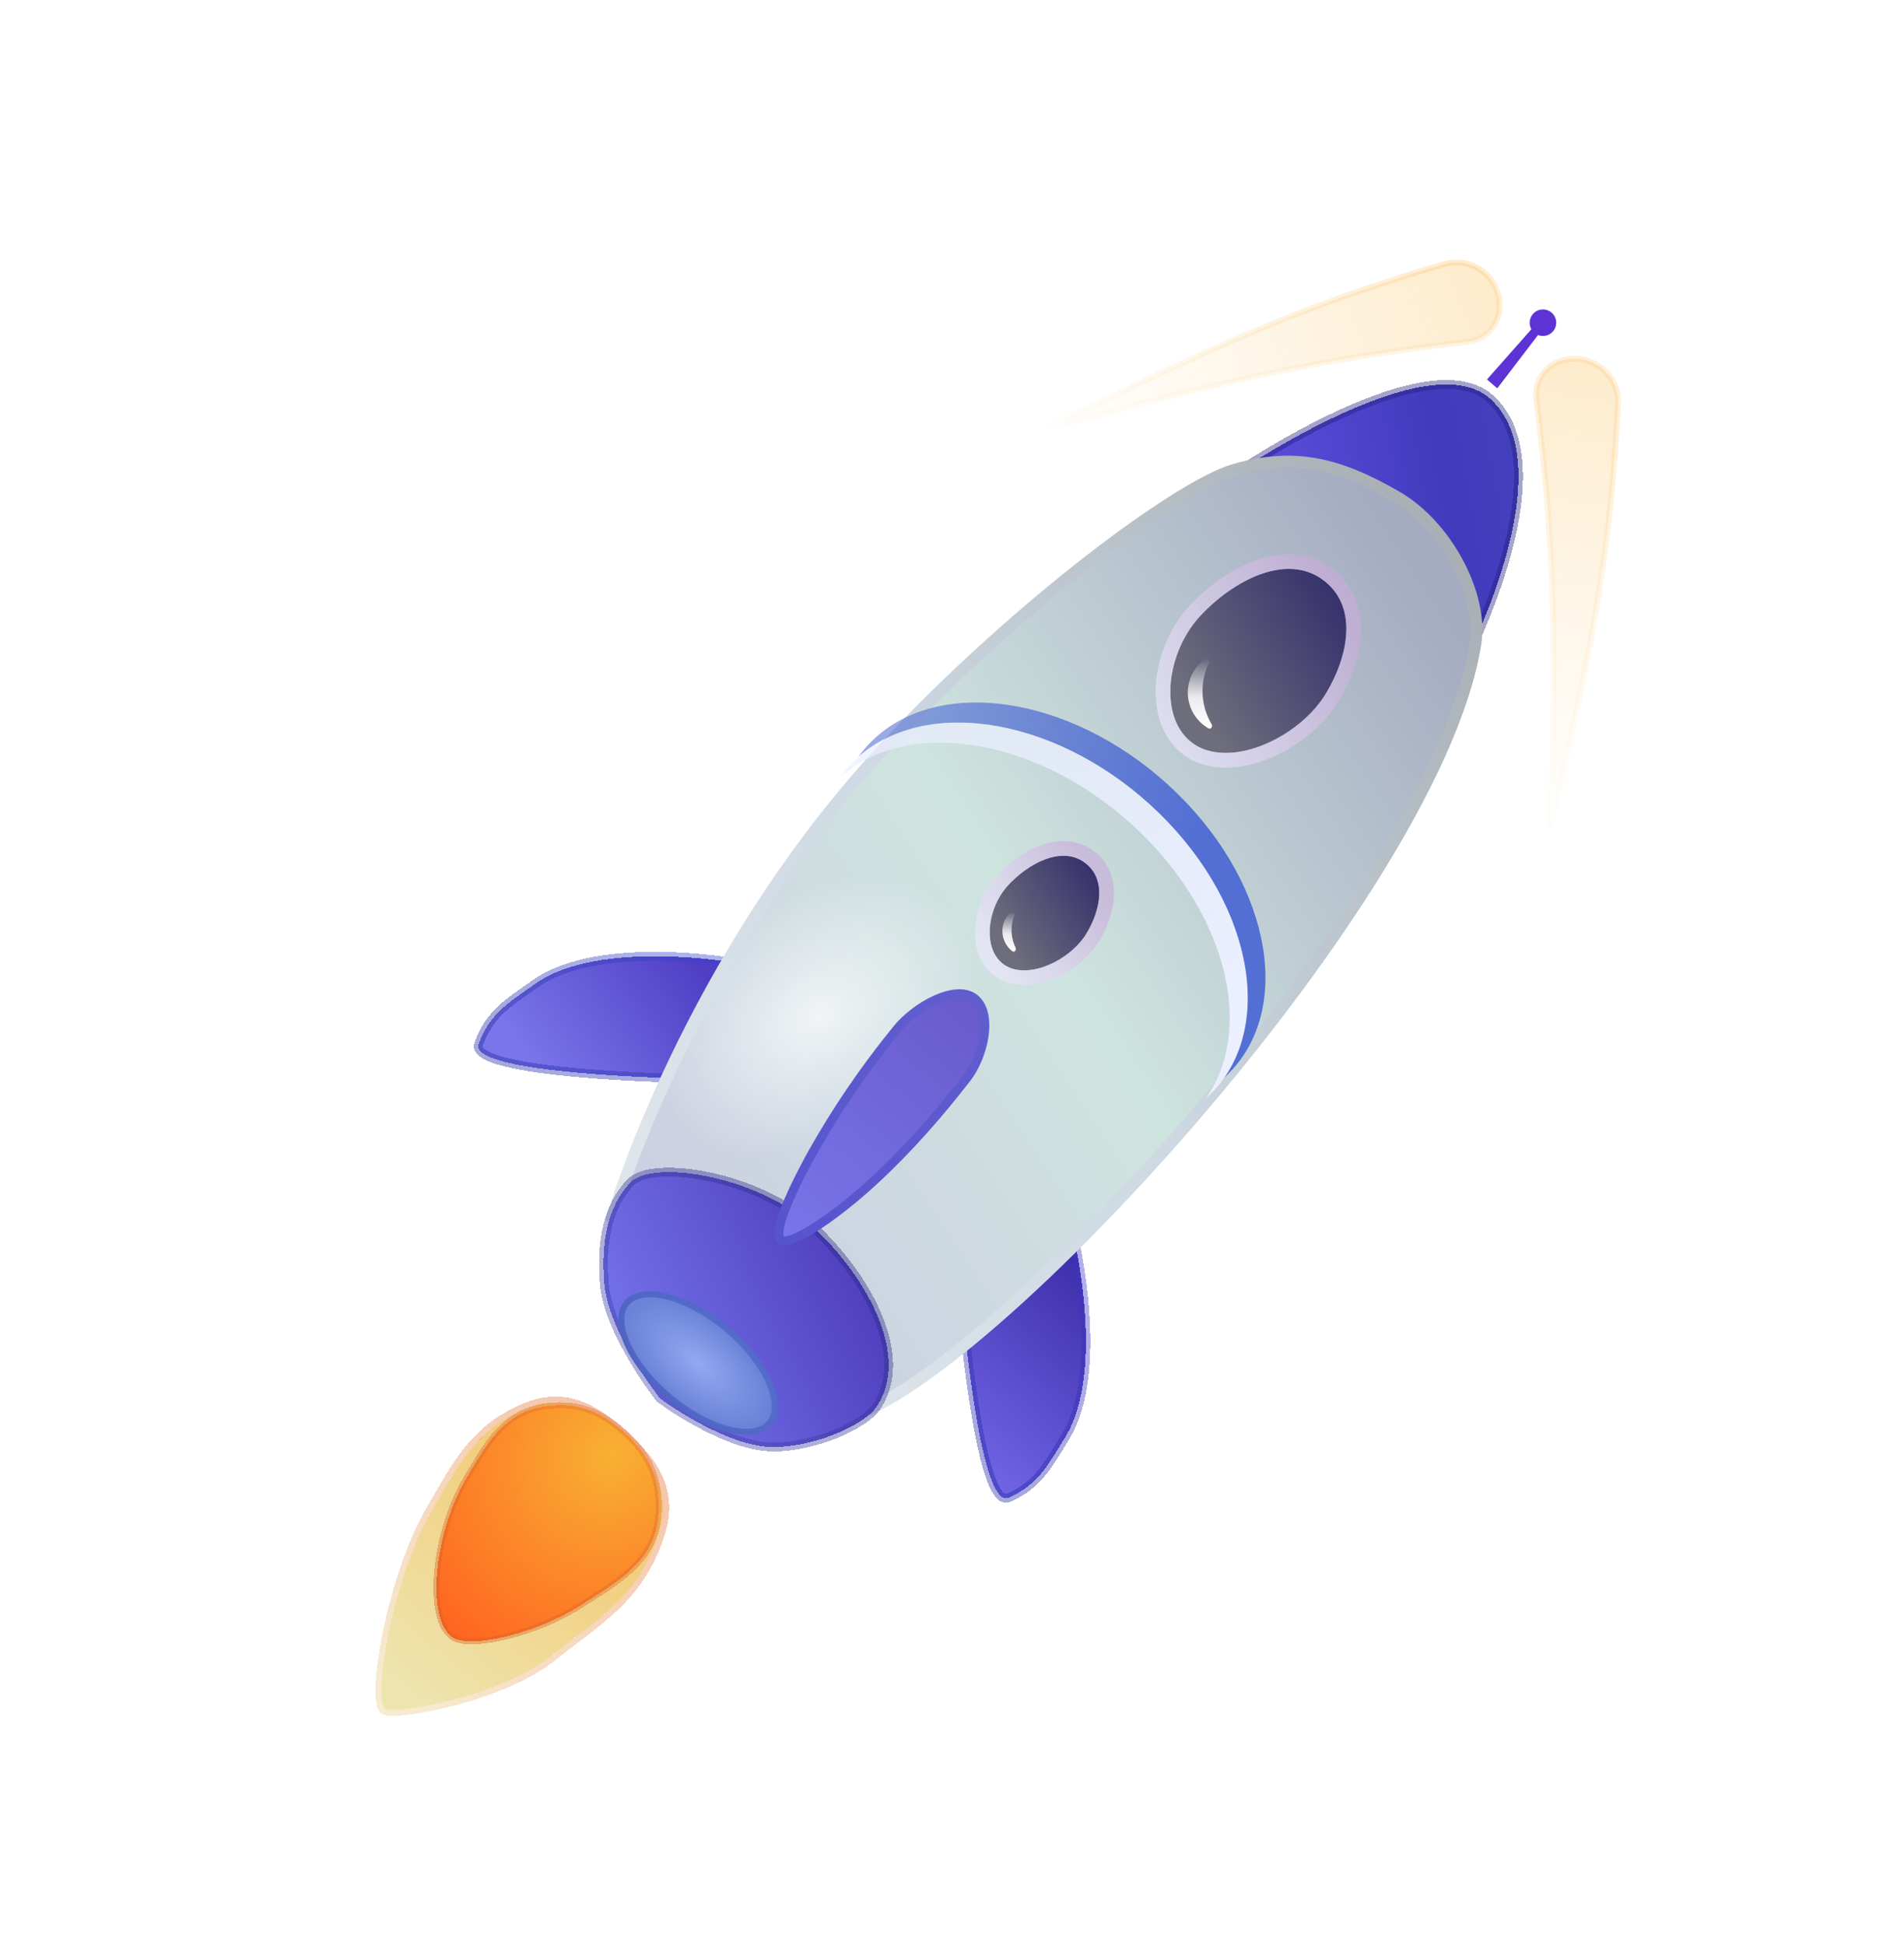 <svg width="646" height="660" viewBox="0 0 646 660" fill="none" xmlns="http://www.w3.org/2000/svg">
<g filter="url(#filter0_d_1_2280)">
<path d="M505.494 131.207C483.473 111.562 415.451 159.109 415.451 159.109L497.605 219.174C497.605 219.174 531.232 154.168 505.494 131.207Z" fill="url(#paint0_linear_1_2280)" shape-rendering="crispEdges"/>
<path d="M505.494 131.207C483.473 111.562 415.451 159.109 415.451 159.109L497.605 219.174C497.605 219.174 531.232 154.168 505.494 131.207Z" stroke="url(#paint1_linear_1_2280)" stroke-opacity="0.4" stroke-width="3" shape-rendering="crispEdges"/>
</g>
<g filter="url(#filter1_d_1_2280)">
<path d="M181.572 329.823C203.501 314.32 249.975 322.753 249.975 322.753L231.025 361.895C231.025 361.895 158.671 360.506 162.395 350.225C166.119 339.944 172.643 336.135 181.572 329.823Z" fill="url(#paint2_linear_1_2280)" shape-rendering="crispEdges"/>
<path d="M181.572 329.823C203.501 314.32 249.975 322.753 249.975 322.753L231.025 361.895C231.025 361.895 158.671 360.506 162.395 350.225C166.119 339.944 172.643 336.135 181.572 329.823Z" stroke="url(#paint3_linear_1_2280)" stroke-opacity="0.4" stroke-width="3" shape-rendering="crispEdges"/>
</g>
<g filter="url(#filter2_d_1_2280)">
<path d="M361.335 483.796C375.452 460.95 364.161 415.086 364.161 415.086L326.265 436.422C326.265 436.422 332.128 508.551 342.159 504.198C352.189 499.845 355.588 493.098 361.335 483.796Z" fill="url(#paint4_linear_1_2280)" shape-rendering="crispEdges"/>
<path d="M361.335 483.796C375.452 460.95 364.161 415.086 364.161 415.086L326.265 436.422C326.265 436.422 332.128 508.551 342.159 504.198C352.189 499.845 355.588 493.098 361.335 483.796Z" stroke="url(#paint5_linear_1_2280)" stroke-opacity="0.4" stroke-width="3" shape-rendering="crispEdges"/>
</g>
<g filter="url(#filter3_d_1_2280)">
<path d="M474.072 164.712C454.122 153.085 439.064 149.557 418.758 155.419C399.861 160.874 345.512 201.395 301.622 248.09C233.043 321.05 207.688 409.215 207.688 409.215C238.262 437.954 242.355 474.094 280.689 477.832C319.022 481.57 486.19 304.079 500.561 214.522C503.309 197.394 490.374 174.212 474.072 164.712Z" fill="url(#paint6_linear_1_2280)"/>
<path d="M474.072 164.712C454.122 153.085 439.064 149.557 418.758 155.419C399.861 160.874 345.512 201.395 301.622 248.09C233.043 321.05 207.688 409.215 207.688 409.215C238.262 437.954 242.355 474.094 280.689 477.832C319.022 481.57 486.19 304.079 500.561 214.522C503.309 197.394 490.374 174.212 474.072 164.712Z" fill="url(#paint7_radial_1_2280)" fill-opacity="0.7"/>
<path d="M474.072 164.712C454.122 153.085 439.064 149.557 418.758 155.419C399.861 160.874 345.512 201.395 301.622 248.09C233.043 321.05 207.688 409.215 207.688 409.215C238.262 437.954 242.355 474.094 280.689 477.832C319.022 481.57 486.19 304.079 500.561 214.522C503.309 197.394 490.374 174.212 474.072 164.712Z" stroke="url(#paint8_linear_1_2280)" stroke-width="4"/>
</g>
<path d="M407.393 208.808C418.024 197.443 435.832 187.535 448.532 196.529C460.962 205.331 457.66 222.502 449.739 235.51C439.383 252.518 410.182 264.209 400.073 247.053C394.283 237.227 397.015 219.901 407.393 208.808Z" fill="url(#paint9_linear_1_2280)"/>
<path d="M449.977 194.489C442.711 189.343 434.13 189.749 426.306 192.694C418.495 195.634 411.076 201.211 405.567 207.1C400.021 213.028 396.544 220.584 395.21 227.96C393.882 235.298 394.631 242.742 397.919 248.322C403.823 258.342 415.166 259.541 425.52 256.491C435.91 253.43 446.34 245.899 451.874 236.81C455.982 230.064 458.983 222.105 459.265 214.535C459.551 206.879 457.033 199.486 449.977 194.489Z" stroke="url(#paint10_linear_1_2280)" stroke-opacity="0.65" stroke-width="5"/>
<path d="M342.206 300.193C348.826 293.116 359.915 286.946 367.824 292.547C375.563 298.028 373.508 308.72 368.575 316.821C362.126 327.411 343.943 334.691 337.648 324.008C334.042 317.89 335.744 307.101 342.206 300.193Z" fill="url(#paint11_linear_1_2280)"/>
<path d="M369.269 290.507C364.398 287.057 358.695 287.378 353.651 289.276C348.62 291.17 343.884 294.74 340.38 298.485C336.792 302.321 334.552 307.196 333.692 311.951C332.838 316.668 333.298 321.551 335.494 325.277C339.491 332.061 347.126 332.744 353.76 330.79C360.431 328.825 367.13 324.001 370.71 318.121C373.324 313.829 375.266 308.716 375.45 303.795C375.637 298.786 373.98 293.843 369.269 290.507Z" stroke="url(#paint12_linear_1_2280)" stroke-opacity="0.65" stroke-width="5"/>
<g filter="url(#filter4_d_1_2280)">
<path d="M275.884 412.295C257.494 395.133 221.404 389.221 213.871 397.236C206.337 405.251 203.852 416.91 205.026 431.467C206.387 448.347 223.92 470.499 223.92 470.499C223.92 470.499 246.201 487.143 262.633 486.987C277.13 486.849 293.187 479.337 297.235 473.535C309.089 456.543 294.402 429.575 275.884 412.295Z" fill="url(#paint13_linear_1_2280)" shape-rendering="crispEdges"/>
<path d="M275.884 412.295C257.494 395.133 221.404 389.221 213.871 397.236C206.337 405.251 203.852 416.91 205.026 431.467C206.387 448.347 223.92 470.499 223.92 470.499C223.92 470.499 246.201 487.143 262.633 486.987C277.13 486.849 293.187 479.337 297.235 473.535C309.089 456.543 294.402 429.575 275.884 412.295Z" stroke="url(#paint14_linear_1_2280)" stroke-opacity="0.4" stroke-width="3" shape-rendering="crispEdges"/>
</g>
<g filter="url(#filter5_d_1_2280)">
<path d="M210.656 482.58C200.566 473.582 190.926 468.838 178.5 474C161.491 481.066 155.853 492.472 146.5 508.5C132.985 531.66 126 574.545 131 576C136 577.455 170.316 571.358 187.5 557.5C203 545 216.5 538 223.5 516.5C228.152 502.213 221.811 492.529 210.656 482.58Z" fill="url(#paint15_linear_1_2280)" shape-rendering="crispEdges"/>
<path d="M211.322 481.834C206.236 477.299 201.179 473.755 195.758 472.027C190.298 470.286 184.538 470.409 178.116 473.077C161.97 479.785 155.828 490.396 147.561 504.68C146.933 505.764 146.294 506.87 145.636 507.996C138.801 519.709 133.648 536.34 130.827 550.19C129.415 557.12 128.578 563.4 128.412 568.061C128.33 570.383 128.412 572.355 128.694 573.821C128.834 574.551 129.035 575.211 129.326 575.739C129.615 576.264 130.057 576.767 130.72 576.96C131.514 577.191 132.739 577.246 134.196 577.191C135.69 577.135 137.543 576.957 139.659 576.663C143.893 576.073 149.229 575.005 154.942 573.458C166.339 570.371 179.374 565.338 188.128 558.279C190.719 556.188 193.268 554.246 195.747 552.355C207.972 543.034 218.535 534.981 224.451 516.81C226.847 509.45 226.425 503.202 223.921 497.51C221.436 491.862 216.934 486.839 211.322 481.834Z" stroke="url(#paint16_linear_1_2280)" stroke-opacity="0.4" stroke-width="2" shape-rendering="crispEdges"/>
</g>
<g filter="url(#filter6_d_1_2280)">
<path d="M211.543 481.799C203.576 474.766 196.322 471.906 185.761 473.093C171.302 474.718 165.409 485.43 158.018 497.963C147.338 516.073 144.266 545.572 153.676 551.623C159.801 555.562 182.222 550.165 196.861 540.782C210.363 532.128 222.546 525.46 223.404 509.446C224.033 497.714 220.35 489.574 211.543 481.799Z" fill="url(#paint17_radial_1_2280)" shape-rendering="crispEdges"/>
<path d="M211.543 481.799C203.576 474.766 196.322 471.906 185.761 473.093C171.302 474.718 165.409 485.43 158.018 497.963C147.338 516.073 144.266 545.572 153.676 551.623C159.801 555.562 182.222 550.165 196.861 540.782C210.363 532.128 222.546 525.46 223.404 509.446C224.033 497.714 220.35 489.574 211.543 481.799Z" stroke="url(#paint18_linear_1_2280)" stroke-opacity="0.4" stroke-width="2" shape-rendering="crispEdges"/>
</g>
<g filter="url(#filter7_d_1_2280)">
<ellipse cx="235.846" cy="460.486" rx="32.635" ry="16.041" transform="rotate(40.04 235.846 460.486)" fill="url(#paint19_radial_1_2280)"/>
<path d="M260.066 480.837C257.597 483.776 252.737 484.595 246.456 483.045C240.245 481.512 232.978 477.722 226.17 472.001C219.361 466.281 214.377 459.775 211.797 453.921C209.187 448.001 209.157 443.072 211.626 440.134C214.095 437.196 218.955 436.377 225.236 437.927C231.447 439.46 238.714 443.249 245.523 448.97C252.331 454.691 257.316 461.197 259.896 467.051C262.505 472.971 262.535 477.899 260.066 480.837Z" stroke="url(#paint20_linear_1_2280)" stroke-opacity="0.4" stroke-width="2"/>
</g>
<path fill-rule="evenodd" clip-rule="evenodd" d="M410.269 224.768C410.709 223.883 409.86 222.914 409.047 223.477C405.393 226.003 403 230.222 403 235C403 240.17 405.802 244.685 409.97 247.11C410.825 247.607 411.595 246.575 411.086 245.726C409.129 242.459 408 238.614 408 234.5C408 230.998 408.818 227.69 410.269 224.768Z" fill="url(#paint21_linear_1_2280)"/>
<path fill-rule="evenodd" clip-rule="evenodd" d="M344.118 310.648C344.475 309.725 343.614 308.811 342.888 309.483C341.169 311.075 340.093 313.352 340.093 315.88C340.093 318.652 341.387 321.123 343.405 322.719C344.18 323.333 344.967 322.354 344.539 321.462C343.686 319.684 343.207 317.684 343.207 315.569C343.207 313.831 343.53 312.171 344.118 310.648Z" fill="url(#paint22_linear_1_2280)"/>
<path opacity="0.25" d="M355 145.766C416.856 128.505 450.135 121.516 498.105 115.962C503.805 115.302 508.267 110.723 508.723 105.003C509.542 94.721 499.928 86.72 490.03 89.621C445.078 102.8 411.857 116.913 355 145.766Z" fill="url(#paint23_linear_1_2280)" stroke="url(#paint24_linear_1_2280)" stroke-width="2"/>
<path opacity="0.25" d="M525.973 280.313C528.223 216.642 527.185 182.924 521.268 135.487C520.555 129.769 523.946 124.321 529.41 122.493C539.299 119.184 549.479 126.713 548.967 137.128C546.692 183.374 540.727 218.755 525.973 280.313Z" fill="url(#paint25_linear_1_2280)" stroke="url(#paint26_linear_1_2280)" stroke-width="2"/>
<path d="M327.723 366.207C324.591 370.107 314.364 383.648 299.101 398.245C284.439 412.268 268.065 423.16 264.954 420.663C261.812 418.14 269.835 400.415 280.499 382.882C291.381 364.991 301.238 353.037 304.339 349.175C310.478 341.529 324.336 333.698 330.684 338.795C337.032 343.892 333.862 358.561 327.723 366.207Z" fill="url(#paint27_linear_1_2280)" stroke="url(#paint28_linear_1_2280)" stroke-width="3"/>
<path fill-rule="evenodd" clip-rule="evenodd" d="M291.2 256.836C315.096 235.598 360.72 244.127 393.251 275.96C422.778 304.855 431.394 343.042 415.057 365.918C415.116 365.866 415.174 365.813 415.233 365.761C439.08 344.324 431.976 301.077 399.366 269.166C366.755 237.254 320.987 228.762 297.139 250.198C294.884 252.225 292.906 254.447 291.2 256.836Z" fill="url(#paint29_linear_1_2280)"/>
<path fill-rule="evenodd" clip-rule="evenodd" d="M285.2 263.686C309.096 242.448 354.72 250.977 387.251 282.811C416.778 311.705 425.394 349.892 409.057 372.768C409.116 372.716 409.174 372.663 409.233 372.611C433.08 351.175 425.976 307.927 393.366 276.016C360.755 244.104 314.987 235.612 291.139 257.048C288.884 259.075 286.906 261.297 285.2 263.686Z" fill="url(#paint30_linear_1_2280)"/>
<path d="M519.517 111.784C519.993 111.246 520.785 111.123 521.402 111.49C522.17 111.948 522.368 112.973 521.825 113.683L508.008 131.756L504.51 128.754L519.517 111.784Z" fill="#5D33D6"/>
<circle cx="523.5" cy="109.5" r="4.5" fill="#5D33D6"/>
<defs>
<filter id="filter0_d_1_2280" x="398.872" y="114.95" width="131.822" height="124.468" filterUnits="userSpaceOnUse" color-interpolation-filters="sRGB">
<feFlood flood-opacity="0" result="BackgroundImageFix"/>
<feColorMatrix in="SourceAlpha" type="matrix" values="0 0 0 0 0 0 0 0 0 0 0 0 0 0 0 0 0 0 127 0" result="hardAlpha"/>
<feOffset dy="4"/>
<feGaussianBlur stdDeviation="7"/>
<feComposite in2="hardAlpha" operator="out"/>
<feColorMatrix type="matrix" values="0 0 0 0 0.161 0 0 0 0 0.237 0 0 0 0 0.922 0 0 0 0.3 0"/>
<feBlend mode="normal" in2="BackgroundImageFix" result="effect1_dropShadow_1_2280"/>
<feBlend mode="normal" in="SourceGraphic" in2="effect1_dropShadow_1_2280" result="shape"/>
</filter>
<filter id="filter1_d_1_2280" x="146.756" y="308.963" width="119.43" height="72.45" filterUnits="userSpaceOnUse" color-interpolation-filters="sRGB">
<feFlood flood-opacity="0" result="BackgroundImageFix"/>
<feColorMatrix in="SourceAlpha" type="matrix" values="0 0 0 0 0 0 0 0 0 0 0 0 0 0 0 0 0 0 127 0" result="hardAlpha"/>
<feOffset dy="4"/>
<feGaussianBlur stdDeviation="7"/>
<feComposite in2="hardAlpha" operator="out"/>
<feColorMatrix type="matrix" values="0 0 0 0 0.161 0 0 0 0 0.237 0 0 0 0 0.922 0 0 0 0.3 0"/>
<feBlend mode="normal" in2="BackgroundImageFix" result="effect1_dropShadow_1_2280"/>
<feBlend mode="normal" in="SourceGraphic" in2="effect1_dropShadow_1_2280" result="shape"/>
</filter>
<filter id="filter2_d_1_2280" x="310.692" y="402.811" width="73.244" height="121.077" filterUnits="userSpaceOnUse" color-interpolation-filters="sRGB">
<feFlood flood-opacity="0" result="BackgroundImageFix"/>
<feColorMatrix in="SourceAlpha" type="matrix" values="0 0 0 0 0 0 0 0 0 0 0 0 0 0 0 0 0 0 127 0" result="hardAlpha"/>
<feOffset dy="4"/>
<feGaussianBlur stdDeviation="7"/>
<feComposite in2="hardAlpha" operator="out"/>
<feColorMatrix type="matrix" values="0 0 0 0 0.176 0 0 0 0 0.161 0 0 0 0 0.922 0 0 0 0.3 0"/>
<feBlend mode="normal" in2="BackgroundImageFix" result="effect1_dropShadow_1_2280"/>
<feBlend mode="normal" in="SourceGraphic" in2="effect1_dropShadow_1_2280" result="shape"/>
</filter>
<filter id="filter3_d_1_2280" x="171.428" y="120.634" width="365.503" height="397.256" filterUnits="userSpaceOnUse" color-interpolation-filters="sRGB">
<feFlood flood-opacity="0" result="BackgroundImageFix"/>
<feColorMatrix in="SourceAlpha" type="matrix" values="0 0 0 0 0 0 0 0 0 0 0 0 0 0 0 0 0 0 127 0" result="hardAlpha"/>
<feOffset dy="4"/>
<feGaussianBlur stdDeviation="17"/>
<feComposite in2="hardAlpha" operator="out"/>
<feColorMatrix type="matrix" values="0 0 0 0 0.971 0 0 0 0 0.971 0 0 0 0 0.971 0 0 0 0.4 0"/>
<feBlend mode="normal" in2="BackgroundImageFix" result="effect1_dropShadow_1_2280"/>
<feBlend mode="normal" in="SourceGraphic" in2="effect1_dropShadow_1_2280" result="shape"/>
</filter>
<filter id="filter4_d_1_2280" x="189.249" y="382.21" width="127.755" height="124.278" filterUnits="userSpaceOnUse" color-interpolation-filters="sRGB">
<feFlood flood-opacity="0" result="BackgroundImageFix"/>
<feColorMatrix in="SourceAlpha" type="matrix" values="0 0 0 0 0 0 0 0 0 0 0 0 0 0 0 0 0 0 127 0" result="hardAlpha"/>
<feOffset dy="4"/>
<feGaussianBlur stdDeviation="7"/>
<feComposite in2="hardAlpha" operator="out"/>
<feColorMatrix type="matrix" values="0 0 0 0 0.161 0 0 0 0 0.328 0 0 0 0 0.922 0 0 0 0.3 0"/>
<feBlend mode="normal" in2="BackgroundImageFix" result="effect1_dropShadow_1_2280"/>
<feBlend mode="normal" in="SourceGraphic" in2="effect1_dropShadow_1_2280" result="shape"/>
</filter>
<filter id="filter5_d_1_2280" x="113.382" y="459.869" width="127.659" height="136.341" filterUnits="userSpaceOnUse" color-interpolation-filters="sRGB">
<feFlood flood-opacity="0" result="BackgroundImageFix"/>
<feColorMatrix in="SourceAlpha" type="matrix" values="0 0 0 0 0 0 0 0 0 0 0 0 0 0 0 0 0 0 127 0" result="hardAlpha"/>
<feOffset dy="4"/>
<feGaussianBlur stdDeviation="7"/>
<feComposite in2="hardAlpha" operator="out"/>
<feColorMatrix type="matrix" values="0 0 0 0 0.871 0 0 0 0 0.816 0 0 0 0 0.522 0 0 0 0.8 0"/>
<feBlend mode="normal" in2="BackgroundImageFix" result="effect1_dropShadow_1_2280"/>
<feBlend mode="normal" in="SourceGraphic" in2="effect1_dropShadow_1_2280" result="shape"/>
</filter>
<filter id="filter6_d_1_2280" x="133.061" y="461.833" width="105.412" height="110.093" filterUnits="userSpaceOnUse" color-interpolation-filters="sRGB">
<feFlood flood-opacity="0" result="BackgroundImageFix"/>
<feColorMatrix in="SourceAlpha" type="matrix" values="0 0 0 0 0 0 0 0 0 0 0 0 0 0 0 0 0 0 127 0" result="hardAlpha"/>
<feOffset dy="4"/>
<feGaussianBlur stdDeviation="7"/>
<feComposite in2="hardAlpha" operator="out"/>
<feColorMatrix type="matrix" values="0 0 0 0 0.992 0 0 0 0 0.482 0 0 0 0 0.149 0 0 0 0.6 0"/>
<feBlend mode="normal" in2="BackgroundImageFix" result="effect1_dropShadow_1_2280"/>
<feBlend mode="normal" in="SourceGraphic" in2="effect1_dropShadow_1_2280" result="shape"/>
</filter>
<filter id="filter7_d_1_2280" x="200.806" y="429.159" width="72.08" height="66.654" filterUnits="userSpaceOnUse" color-interpolation-filters="sRGB">
<feFlood flood-opacity="0" result="BackgroundImageFix"/>
<feColorMatrix in="SourceAlpha" type="matrix" values="0 0 0 0 0 0 0 0 0 0 0 0 0 0 0 0 0 0 127 0" result="hardAlpha"/>
<feOffset dx="1" dy="2"/>
<feGaussianBlur stdDeviation="4.5"/>
<feComposite in2="hardAlpha" operator="out"/>
<feColorMatrix type="matrix" values="0 0 0 0 0.145 0 0 0 0 0.23 0 0 0 0 0.992 0 0 0 0.7 0"/>
<feBlend mode="normal" in2="BackgroundImageFix" result="effect1_dropShadow_1_2280"/>
<feBlend mode="normal" in="SourceGraphic" in2="effect1_dropShadow_1_2280" result="shape"/>
</filter>
<linearGradient id="paint0_linear_1_2280" x1="518.5" y1="148" x2="439.155" y2="162.05" gradientUnits="userSpaceOnUse">
<stop stop-color="#4441BD"/>
<stop offset="0.37" stop-color="#413BBC"/>
<stop offset="1" stop-color="#584AD7"/>
</linearGradient>
<linearGradient id="paint1_linear_1_2280" x1="508.414" y1="133.94" x2="452.247" y2="193.696" gradientUnits="userSpaceOnUse">
<stop stop-color="#1F1E7C"/>
<stop offset="1" stop-color="#1E1778"/>
</linearGradient>
<linearGradient id="paint2_linear_1_2280" x1="236.525" y1="322.462" x2="183.5" y2="361" gradientUnits="userSpaceOnUse">
<stop stop-color="#503FC4"/>
<stop offset="1" stop-color="#7975EA"/>
</linearGradient>
<linearGradient id="paint3_linear_1_2280" x1="238.317" y1="311.795" x2="183.526" y2="370.087" gradientUnits="userSpaceOnUse">
<stop stop-color="#3645CE"/>
<stop offset="1" stop-color="#2025A4"/>
</linearGradient>
<linearGradient id="paint4_linear_1_2280" x1="381.5" y1="431.5" x2="326.5" y2="492.5" gradientUnits="userSpaceOnUse">
<stop stop-color="#3C2BA7"/>
<stop offset="1" stop-color="#7165E6"/>
</linearGradient>
<linearGradient id="paint5_linear_1_2280" x1="375.819" y1="426.045" x2="321.028" y2="484.337" gradientUnits="userSpaceOnUse">
<stop stop-color="#4236CE"/>
<stop offset="1" stop-color="#2025A4"/>
</linearGradient>
<linearGradient id="paint6_linear_1_2280" x1="500" y1="217.001" x2="217.787" y2="404.455" gradientUnits="userSpaceOnUse">
<stop stop-color="#A5ABC1"/>
<stop offset="0.521" stop-color="#CEE4DF"/>
<stop offset="1" stop-color="#CDCFE2"/>
</linearGradient>
<radialGradient id="paint7_radial_1_2280" cx="0" cy="0" r="1" gradientUnits="userSpaceOnUse" gradientTransform="translate(277.5 341.001) rotate(-33.959) scale(59.076 42.204)">
<stop stop-color="white"/>
<stop offset="1" stop-color="white" stop-opacity="0"/>
</radialGradient>
<linearGradient id="paint8_linear_1_2280" x1="513" y1="200.001" x2="182.5" y2="436.001" gradientUnits="userSpaceOnUse">
<stop stop-color="#A8AEB3"/>
<stop offset="0.497" stop-color="#CDD8E2"/>
<stop offset="1" stop-color="#E4E9ED"/>
</linearGradient>
<linearGradient id="paint9_linear_1_2280" x1="457.999" y1="203" x2="403.999" y2="237" gradientUnits="userSpaceOnUse">
<stop stop-color="#342F6C"/>
<stop offset="1" stop-color="#6D6D7C"/>
</linearGradient>
<linearGradient id="paint10_linear_1_2280" x1="395.999" y1="248.5" x2="457.9" y2="210.836" gradientUnits="userSpaceOnUse">
<stop stop-color="#EFE7FF"/>
<stop offset="1" stop-color="#C8ACDA"/>
</linearGradient>
<linearGradient id="paint11_linear_1_2280" x1="373.719" y1="296.576" x2="340.093" y2="317.748" gradientUnits="userSpaceOnUse">
<stop stop-color="#342F6C"/>
<stop offset="1" stop-color="#6D6D7C"/>
</linearGradient>
<linearGradient id="paint12_linear_1_2280" x1="335.111" y1="324.909" x2="373.657" y2="301.456" gradientUnits="userSpaceOnUse">
<stop stop-color="#EFE7FF"/>
<stop offset="1" stop-color="#C8ACDA"/>
</linearGradient>
<linearGradient id="paint13_linear_1_2280" x1="293" y1="431" x2="221.995" y2="464.841" gradientUnits="userSpaceOnUse">
<stop stop-color="#513FBE"/>
<stop offset="1" stop-color="#716FE8"/>
</linearGradient>
<linearGradient id="paint14_linear_1_2280" x1="276.652" y1="413.015" x2="223.23" y2="469.85" gradientUnits="userSpaceOnUse">
<stop stop-color="#272683"/>
<stop offset="1" stop-color="#3B3FAB"/>
</linearGradient>
<linearGradient id="paint15_linear_1_2280" x1="269.285" y1="412.302" x2="140.904" y2="571.061" gradientUnits="userSpaceOnUse">
<stop stop-color="#F9AC32"/>
<stop offset="1" stop-color="#EEE4AE"/>
</linearGradient>
<linearGradient id="paint16_linear_1_2280" x1="209.085" y1="477.51" x2="129.896" y2="566.79" gradientUnits="userSpaceOnUse">
<stop stop-color="#FAA430"/>
<stop offset="0" stop-color="#E66D31"/>
<stop offset="1" stop-color="#EACC8A"/>
</linearGradient>
<radialGradient id="paint17_radial_1_2280" cx="0" cy="0" r="1" gradientUnits="userSpaceOnUse" gradientTransform="translate(207.777 489.42) rotate(128.673) scale(80.156 74.729)">
<stop stop-color="#F8B133"/>
<stop offset="1" stop-color="#FF6621"/>
</radialGradient>
<linearGradient id="paint18_linear_1_2280" x1="210.304" y1="477.836" x2="148.454" y2="548.283" gradientUnits="userSpaceOnUse">
<stop stop-color="#FE6B22"/>
<stop offset="0" stop-color="#E66D31"/>
<stop offset="1" stop-color="#D55E20"/>
</linearGradient>
<radialGradient id="paint19_radial_1_2280" cx="0" cy="0" r="1" gradientUnits="userSpaceOnUse" gradientTransform="translate(235.846 460.486) rotate(90) scale(16.041 32.635)">
<stop stop-color="#94A8F1"/>
<stop offset="1" stop-color="#667ED5"/>
</radialGradient>
<linearGradient id="paint20_linear_1_2280" x1="261.635" y1="464.189" x2="218.926" y2="485.099" gradientUnits="userSpaceOnUse">
<stop stop-color="#3D54A7"/>
<stop offset="0" stop-color="#3450B4"/>
<stop offset="1" stop-color="#2B37A6"/>
</linearGradient>
<linearGradient id="paint21_linear_1_2280" x1="407.124" y1="223.31" x2="407.124" y2="247.24" gradientUnits="userSpaceOnUse">
<stop stop-color="white" stop-opacity="0"/>
<stop offset="0.562" stop-color="white" stop-opacity="0.87"/>
<stop offset="1" stop-color="white"/>
</linearGradient>
<linearGradient id="paint22_linear_1_2280" x1="342.376" y1="309.251" x2="342.376" y2="322.911" gradientUnits="userSpaceOnUse">
<stop stop-color="white" stop-opacity="0"/>
<stop offset="0.562" stop-color="white" stop-opacity="0.87"/>
<stop offset="1" stop-color="white"/>
</linearGradient>
<linearGradient id="paint23_linear_1_2280" x1="508.629" y1="98.826" x2="365.787" y2="159.296" gradientUnits="userSpaceOnUse">
<stop stop-color="#F9B033"/>
<stop offset="1" stop-color="#F9B033" stop-opacity="0"/>
</linearGradient>
<linearGradient id="paint24_linear_1_2280" x1="435.64" y1="77.957" x2="429.763" y2="151.723" gradientUnits="userSpaceOnUse">
<stop stop-color="#F9B23A"/>
<stop offset="1" stop-color="#FFFBF3"/>
</linearGradient>
<linearGradient id="paint25_linear_1_2280" x1="535.555" y1="121.047" x2="512.656" y2="273.628" gradientUnits="userSpaceOnUse">
<stop stop-color="#F9B033"/>
<stop offset="1" stop-color="#F9B033" stop-opacity="0"/>
</linearGradient>
<linearGradient id="paint26_linear_1_2280" x1="564" y1="142.5" x2="516" y2="264" gradientUnits="userSpaceOnUse">
<stop stop-color="#FBC467"/>
<stop offset="1" stop-color="#FFF8ED"/>
</linearGradient>
<linearGradient id="paint27_linear_1_2280" x1="330.707" y1="338.813" x2="264.976" y2="420.681" gradientUnits="userSpaceOnUse">
<stop stop-color="#695ACC"/>
<stop offset="1" stop-color="#7975EA"/>
</linearGradient>
<linearGradient id="paint28_linear_1_2280" x1="330.707" y1="338.813" x2="264.976" y2="420.681" gradientUnits="userSpaceOnUse">
<stop stop-color="#605DCE"/>
<stop offset="1" stop-color="#5655CE"/>
</linearGradient>
<linearGradient id="paint29_linear_1_2280" x1="407.5" y1="279" x2="302.5" y2="251.5" gradientUnits="userSpaceOnUse">
<stop stop-color="#536FD3"/>
<stop offset="1" stop-color="#536FD3" stop-opacity="0.59"/>
</linearGradient>
<linearGradient id="paint30_linear_1_2280" x1="304" y1="252" x2="422" y2="341.5" gradientUnits="userSpaceOnUse">
<stop stop-color="#EBEFFF" stop-opacity="0.69"/>
<stop offset="1" stop-color="#EBEFFF"/>
</linearGradient>
</defs>
</svg>
